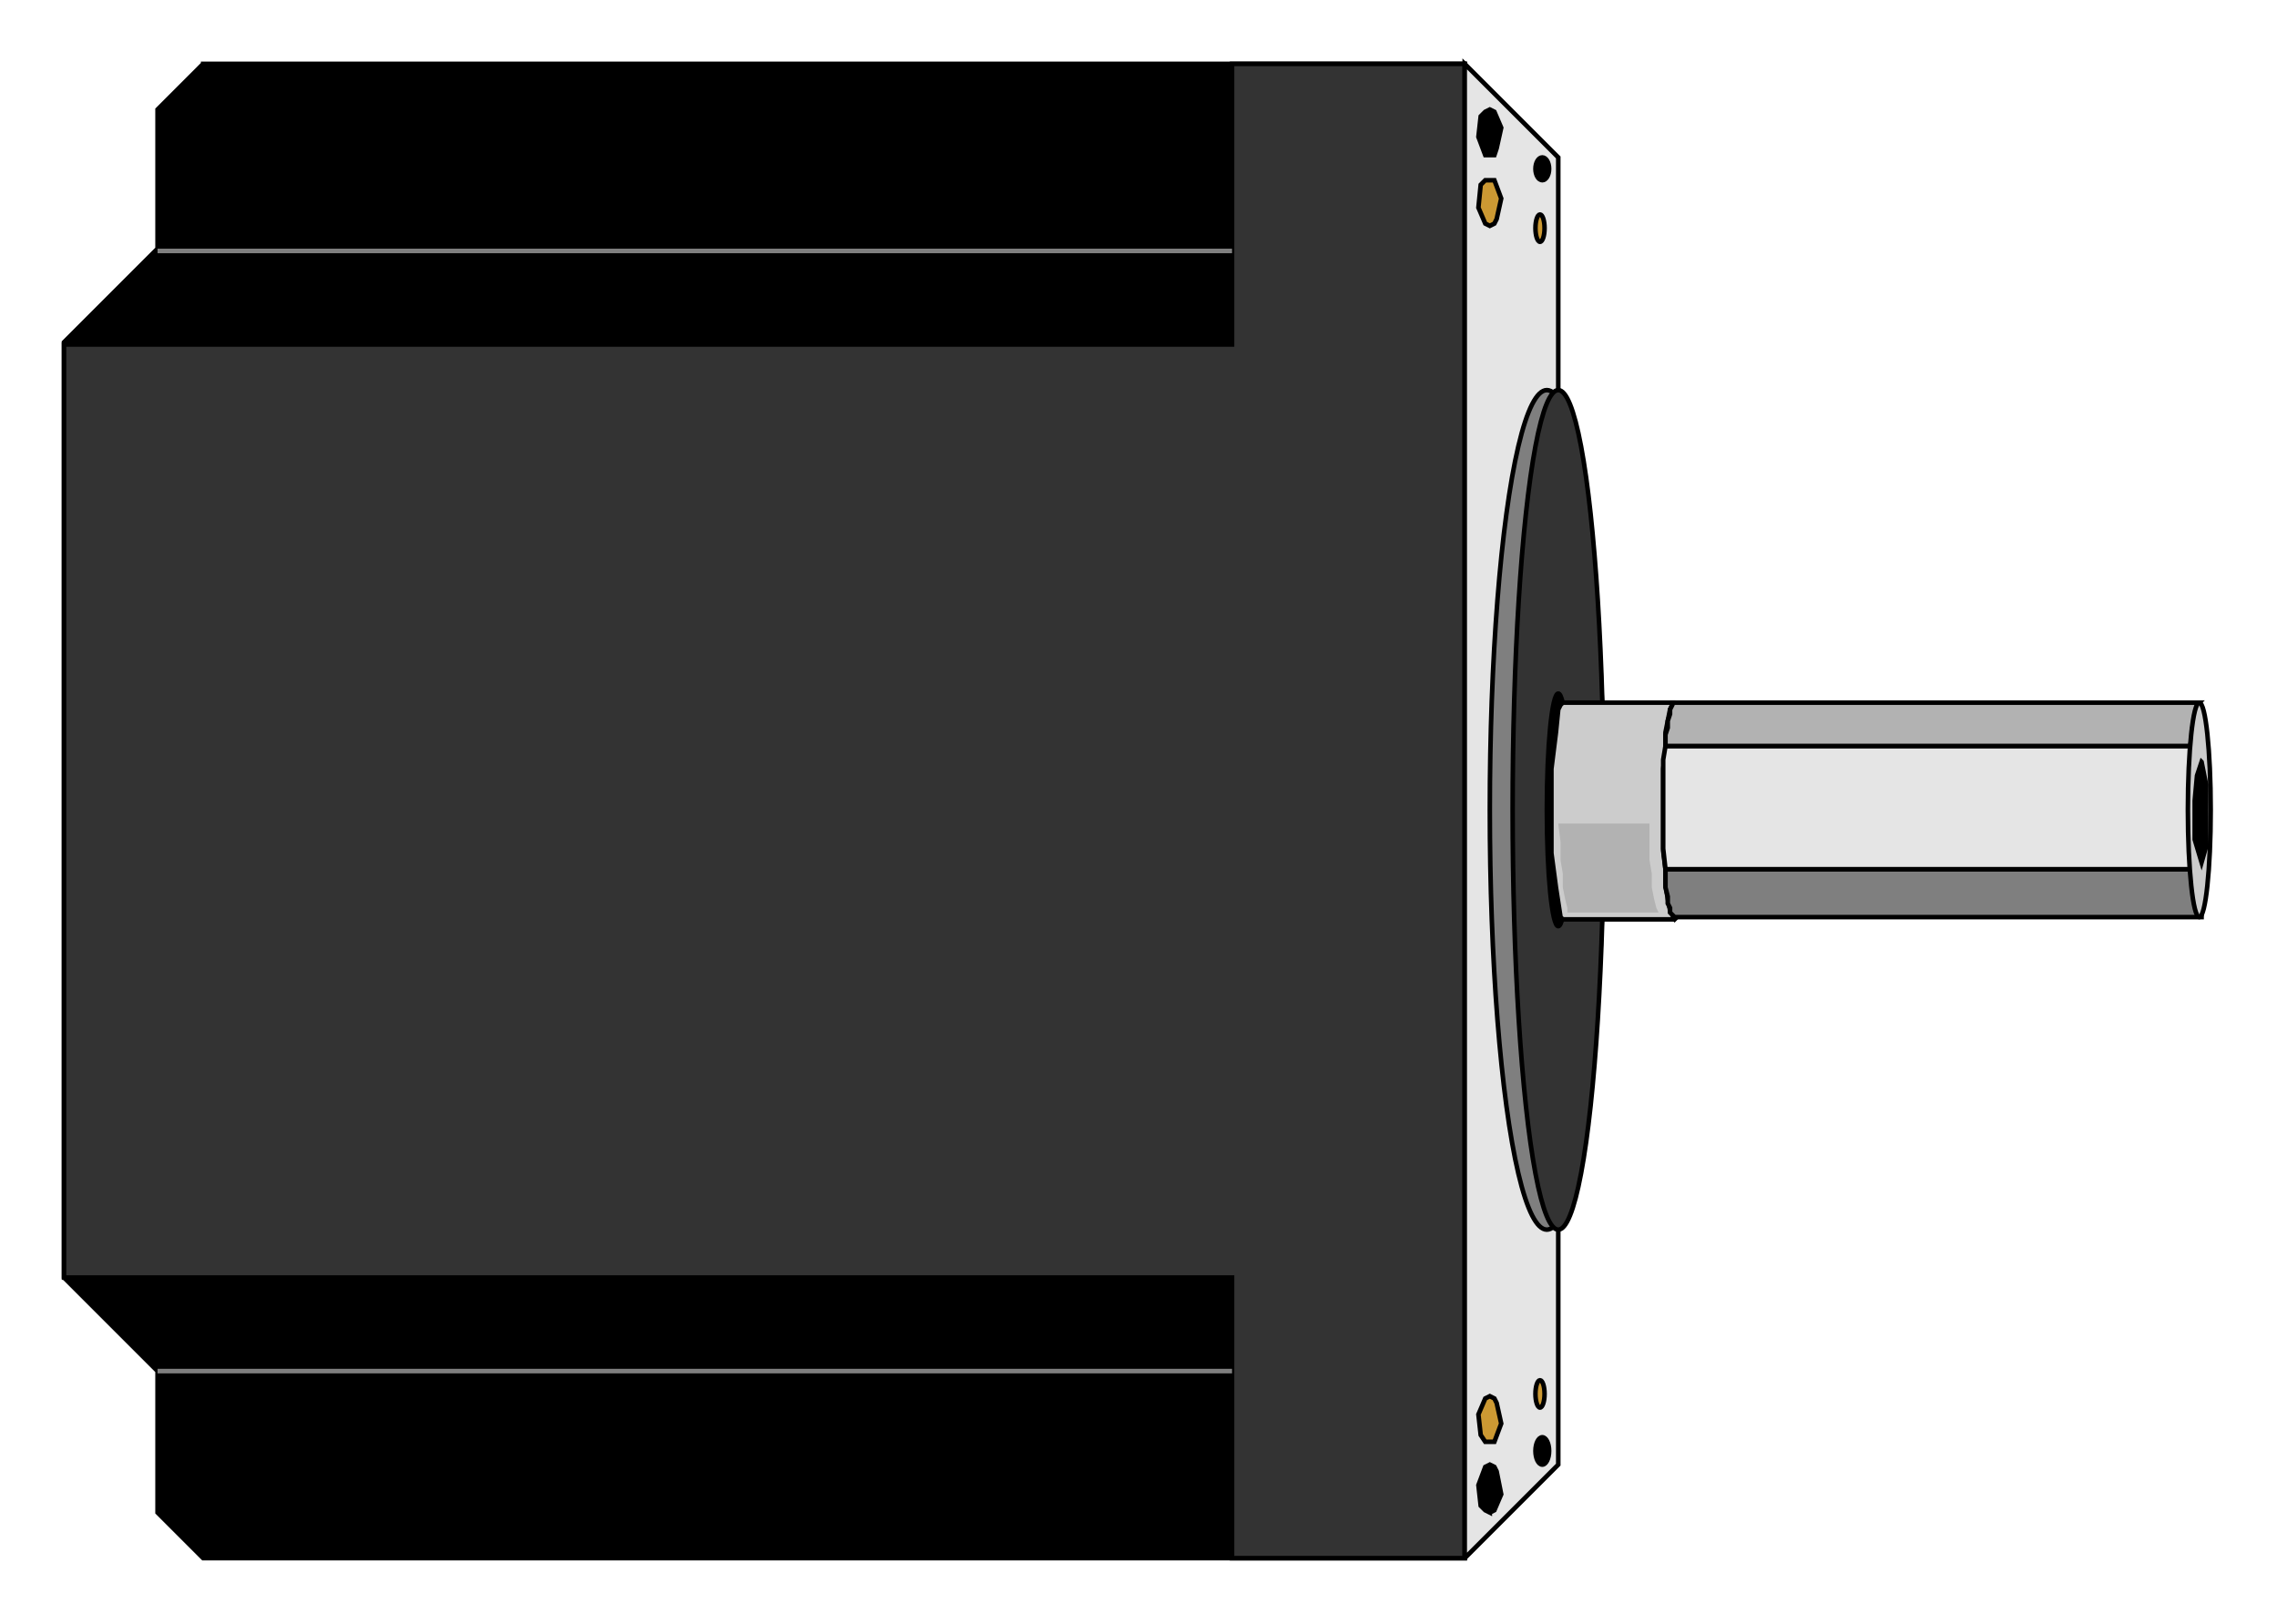  

<svg xmlns:agg="http://www.example.com" xmlns="http://www.w3.org/2000/svg" width="1.507in" height="1.075in" viewBox="0 0 998 712">

<path style="fill:#000;stroke:#000;stroke-width:2" d="M89,28 l553,0 0,655 -553,0 -20,-20 0,-62 -41,-41 0,-410 41,-41 0,-61 20,-20z" />
<path style="fill:#333;stroke:#000;stroke-width:2" d="M540,151 l-512,0 0,409 512,0 0,123 102,0 0,-655 -102,0 0,123z" />
<path style="fill:none;stroke:#7f7f7f;stroke-width:2" d="M69,110 l471,0" />
<path style="fill:none;stroke:#7f7f7f;stroke-width:2" d="M69,601 l471,0" />
<path style="fill:#e5e5e5;stroke:#000;stroke-width:2" d="M642,683 l41,-41 0,-573 -41,-41 0,655z" />
<ellipse style="fill:#7f7f7f;stroke:#000;stroke-width:2" cx="678" cy="355" rx="25" ry="184" />
<ellipse style="fill:#333;stroke:#000;stroke-width:2" cx="683" cy="355" rx="20" ry="184" />
<ellipse style="fill:#000;stroke:#000;stroke-width:2" cx="683" cy="355" rx="5" ry="51" />
<path style="fill:#ccc;stroke:#000;stroke-width:2" d="M734,403 l-49,0 -1,-1 -2,-13 -2,-15 0,-9 0,-19 0,-9 2,-16 1,-10 1,-2 1,-1 49,0 1,1 3,13 1,15 0,9 0,19 0,9 -1,15 -2,10 -1,3 -1,1z" />
<path style="fill:none;stroke:#000;stroke-width:2" d="M734,403 l-1,-2 -1,-2 -1,-5 -1,-6 0,-7 -1,-8 0,-9 0,-9 0,-9 0,-9 1,-8 0,-8 1,-5 1,-5 1,-2 1,-1" />
<path style="fill:#7f7f7f;stroke:#000;stroke-width:2" d="M965,402 l-231,0 -1,-1 -1,-1 0,-2 -1,-2 0,-3 -1,-4 0,-4 0,-4 231,0 1,4 1,4 0,4 1,3 0,2 0,2 1,1 0,1z" />
<path style="fill:#e5e5e5;stroke:#000;stroke-width:2" d="M960,381 l-230,0 -1,-9 0,-6 0,-22 0,-11 1,-6 230,0 0,13 0,12 0,14 0,9 0,6z" />
<path style="fill:#b2b2b2;stroke:#000;stroke-width:2" d="M960,327 l-230,0 0,-5 1,-3 0,-3 1,-3 0,-2 1,-2 0,-1 1,0 230,0 0,0 -1,1 0,2 -1,2 0,3 -1,3 0,3 -1,5z" />
<ellipse style="fill:#ccc;stroke:#000;stroke-width:2" cx="964" cy="355" rx="5" ry="47" />
<path style="fill:#000;stroke:#000;stroke-width:2" d="M965,334 l2,10 0,7 0,9 0,11 -2,7 -3,-10 0,-8 0,-9 1,-11 2,-6z" />
<path style="fill:#b2b2b2" d="M728,400 l-1,0 0,0 -1,-2 -1,-4 -1,-5 0,-6 -1,-6 0,-8 0,-8 -40,0 1,8 0,8 1,6 0,6 1,5 1,4 0,2 1,0 40,0z" />
<ellipse style="fill:#000;stroke:#000;stroke-width:2" cx="676" cy="636" rx="3" ry="6" />
<path style="fill:#000;stroke:#000;stroke-width:2" d="M653,663 l2,-1 3,-7 -2,-10 -1,-2 -2,-1 -2,1 -3,8 1,9 2,2 2,1z" />
<ellipse style="fill:#000;stroke:#000;stroke-width:2" cx="676" cy="74" rx="3" ry="5" />
<path style="fill:#000;stroke:#000;stroke-width:2" d="M653,48 l2,1 3,7 -2,9 -1,3 -2,0 -2,0 -3,-8 1,-9 2,-2 2,-1z" />
<ellipse style="fill:#c93;stroke:#000;stroke-width:2" cx="675" cy="100" rx="2" ry="6" />
<path style="fill:#c93;stroke:#000;stroke-width:2" d="M653,79 l2,0 3,8 -2,9 -1,2 -2,1 -2,-1 -3,-7 1,-10 2,-2 2,0z" />
<ellipse style="fill:#c93;stroke:#000;stroke-width:2" cx="675" cy="611" rx="2" ry="6" />
<path style="fill:#c93;stroke:#000;stroke-width:2" d="M653,632 l2,0 3,-8 -2,-9 -1,-2 -2,-1 -2,1 -3,7 1,9 2,3 2,0z" />

</svg>
